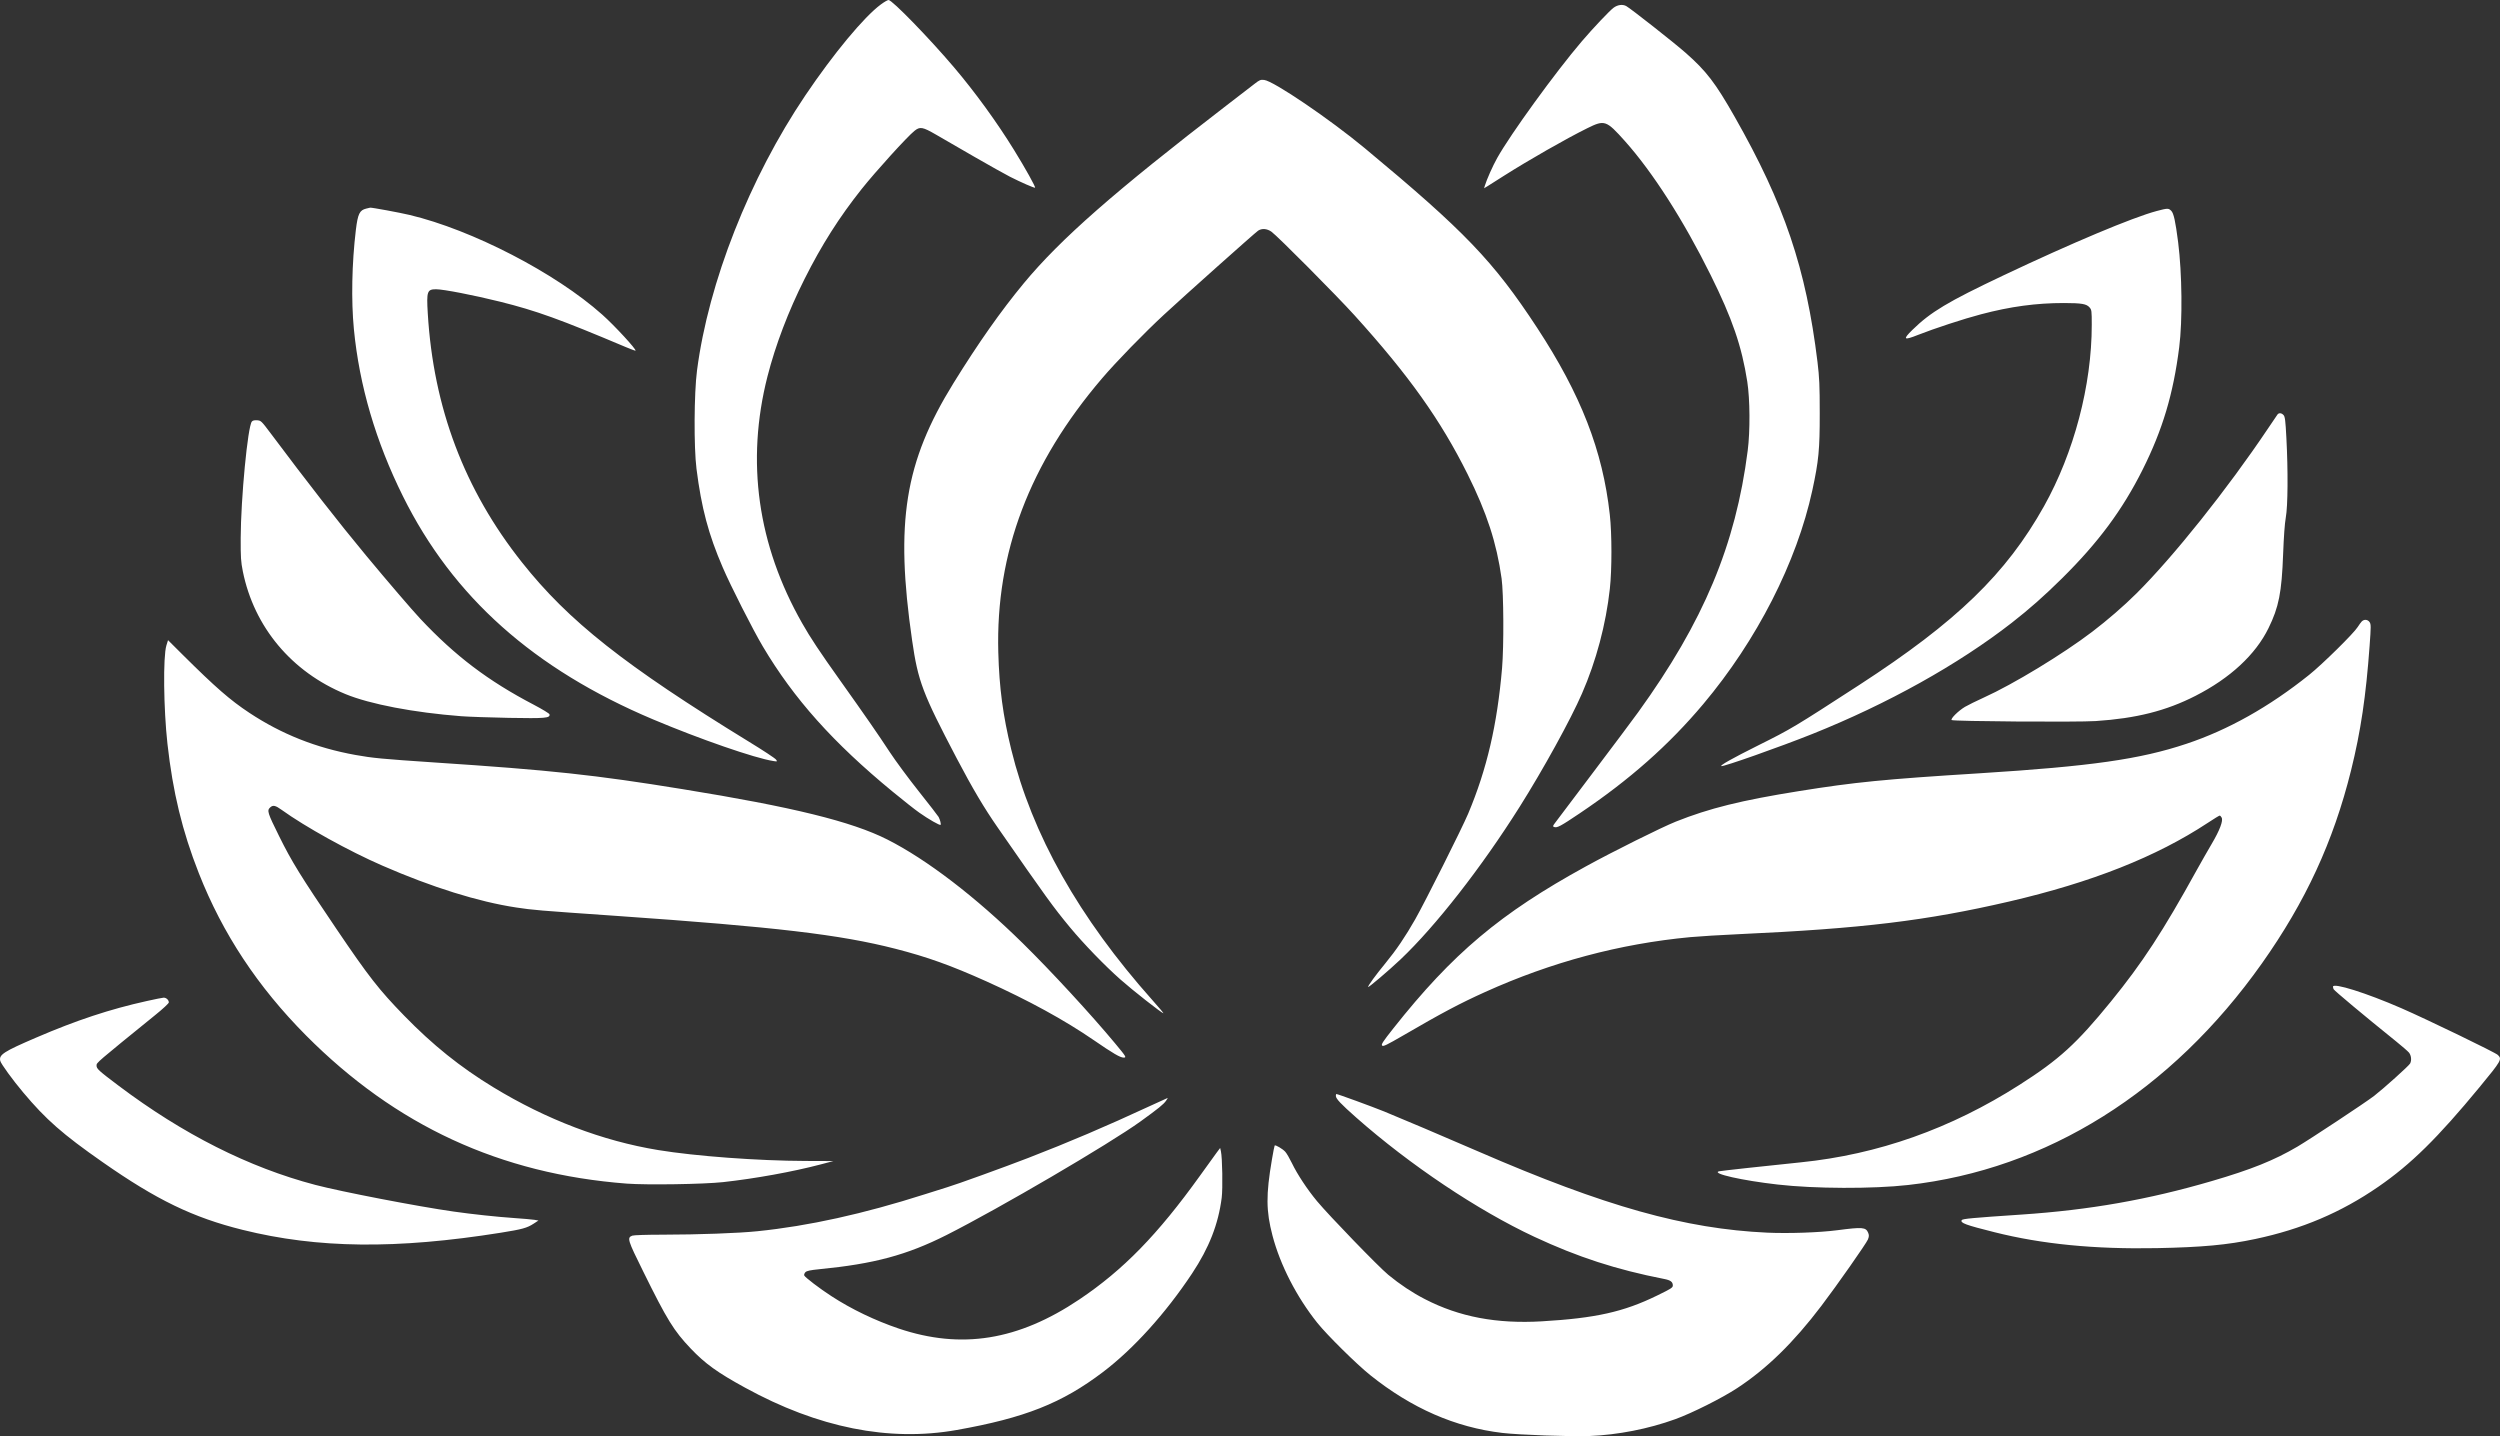 <svg width="47" height="27" viewBox="0 0 47 27" fill="none" xmlns="http://www.w3.org/2000/svg">
<rect x="0" y="0" width="47" height="27" fill="#333333" stroke="none"/>
<path fill-rule="evenodd" clip-rule="evenodd" d="M16.558 0.085C16.242 0.319 15.671 1.007 15.14 1.794C14.092 3.348 13.319 5.308 13.104 6.964C13.048 7.39 13.043 8.408 13.094 8.813C13.187 9.549 13.319 10.046 13.588 10.669C13.736 11.014 14.155 11.84 14.341 12.153C14.924 13.136 15.664 13.964 16.779 14.881C16.976 15.043 17.203 15.223 17.284 15.279C17.458 15.402 17.668 15.522 17.683 15.507C17.695 15.495 17.674 15.412 17.646 15.359C17.635 15.339 17.469 15.124 17.275 14.88C17.081 14.636 16.835 14.303 16.728 14.14C16.501 13.794 16.279 13.474 15.799 12.799C15.411 12.254 15.236 11.991 15.082 11.719C14.242 10.245 14.021 8.674 14.429 7.075C14.58 6.485 14.82 5.853 15.126 5.244C15.445 4.608 15.779 4.082 16.198 3.555C16.463 3.222 17.055 2.57 17.191 2.461C17.296 2.376 17.344 2.385 17.597 2.531C17.718 2.6 18.042 2.788 18.318 2.948C18.594 3.107 18.896 3.276 18.988 3.323C19.193 3.427 19.442 3.536 19.459 3.529C19.476 3.522 19.275 3.161 19.063 2.818C18.739 2.293 18.332 1.733 17.934 1.264C17.468 0.715 16.773 0 16.705 0C16.687 0 16.621 0.038 16.558 0.085ZM30.336 0.145C30.262 0.199 29.948 0.531 29.738 0.777C29.241 1.359 28.4 2.519 28.148 2.969C28.064 3.118 27.951 3.373 27.914 3.494L27.901 3.539L27.963 3.502C27.997 3.481 28.136 3.393 28.272 3.306C28.74 3.009 29.436 2.611 29.84 2.411C30.168 2.249 30.196 2.259 30.549 2.653C31.071 3.238 31.649 4.139 32.16 5.17C32.567 5.99 32.745 6.509 32.849 7.176C32.9 7.506 32.904 8.105 32.857 8.471C32.63 10.247 32.028 11.686 30.797 13.391C30.698 13.528 30.315 14.04 29.946 14.528C29.577 15.017 29.255 15.443 29.231 15.476C29.192 15.528 29.19 15.537 29.216 15.547C29.272 15.569 29.334 15.536 29.698 15.291C30.635 14.661 31.373 14.008 32.021 13.237C33.03 12.037 33.779 10.568 34.072 9.217C34.191 8.667 34.212 8.451 34.211 7.768C34.211 7.239 34.204 7.099 34.169 6.806C33.954 5.046 33.547 3.84 32.612 2.196C32.25 1.559 32.081 1.338 31.692 0.995C31.483 0.81 30.654 0.158 30.573 0.114C30.504 0.077 30.413 0.089 30.336 0.145ZM23.587 1.575C23.53 1.619 23.295 1.8 23.064 1.978C20.954 3.601 19.938 4.492 19.246 5.327C18.816 5.847 18.394 6.446 17.925 7.204C17.007 8.689 16.826 9.818 17.148 12.041C17.259 12.81 17.345 13.035 17.988 14.26C18.285 14.825 18.502 15.191 18.758 15.559C19.668 16.87 19.805 17.059 20.114 17.432C20.372 17.743 20.765 18.15 21.066 18.416C21.29 18.615 21.844 19.05 21.873 19.05C21.88 19.05 21.788 18.94 21.667 18.805C20.284 17.253 19.4 15.684 19.011 14.089C18.855 13.453 18.786 12.931 18.768 12.263C18.718 10.389 19.353 8.713 20.718 7.114C20.983 6.803 21.512 6.259 21.883 5.916C22.259 5.567 23.598 4.373 23.652 4.337C23.723 4.29 23.819 4.297 23.903 4.356C24.013 4.433 25.123 5.55 25.465 5.928C26.489 7.06 27.082 7.894 27.591 8.915C27.953 9.643 28.136 10.205 28.23 10.876C28.269 11.159 28.274 12.139 28.239 12.559C28.148 13.624 27.953 14.462 27.602 15.296C27.486 15.572 26.797 16.945 26.607 17.281C26.421 17.608 26.249 17.862 26.045 18.11C25.864 18.33 25.72 18.527 25.72 18.555C25.72 18.577 26.107 18.248 26.331 18.036C26.992 17.409 27.852 16.307 28.569 15.169C29.011 14.468 29.53 13.526 29.741 13.039C30.008 12.428 30.192 11.736 30.265 11.07C30.305 10.706 30.305 10.038 30.264 9.673C30.131 8.471 29.721 7.419 28.899 6.164C28.077 4.91 27.537 4.347 25.659 2.787C25 2.24 23.944 1.523 23.767 1.503C23.699 1.495 23.68 1.503 23.587 1.575ZM6.887 3.921C6.76 3.951 6.727 4.019 6.69 4.324C6.615 4.95 6.601 5.648 6.653 6.187C6.755 7.247 7.065 8.303 7.576 9.331C8.515 11.223 10.036 12.579 12.281 13.526C13.158 13.896 14.192 14.254 14.537 14.307C14.617 14.32 14.617 14.319 14.589 14.28C14.574 14.257 14.348 14.108 14.086 13.948C11.744 12.511 10.689 11.678 9.812 10.571C8.731 9.209 8.148 7.666 8.042 5.889C8.017 5.478 8.031 5.438 8.198 5.438C8.336 5.438 8.912 5.55 9.398 5.671C10.084 5.842 10.522 6 11.767 6.526C11.863 6.566 11.944 6.596 11.948 6.593C11.969 6.572 11.554 6.121 11.321 5.914C10.445 5.132 8.877 4.321 7.7 4.041C7.516 3.997 6.989 3.9 6.959 3.904C6.953 3.906 6.92 3.913 6.887 3.921ZM40.546 3.967C40.093 4.088 38.944 4.571 37.663 5.178C36.612 5.676 36.299 5.864 35.952 6.203C35.766 6.385 35.789 6.404 36.062 6.295C36.361 6.177 36.92 5.993 37.242 5.909C37.798 5.762 38.282 5.697 38.802 5.697C39.139 5.698 39.226 5.713 39.284 5.78C39.323 5.825 39.325 5.844 39.325 6.109C39.325 7.242 38.991 8.509 38.428 9.516C37.715 10.789 36.786 11.688 34.953 12.878C33.727 13.673 33.681 13.701 33.055 14.013C32.563 14.259 32.327 14.392 32.361 14.403C32.402 14.417 33.45 14.047 34.069 13.8C35.486 13.233 36.814 12.493 37.822 11.708C38.157 11.446 38.428 11.207 38.763 10.876C39.448 10.199 39.9 9.59 40.28 8.832C40.657 8.08 40.858 7.407 40.969 6.529C41.033 6.028 41.023 5.142 40.949 4.553C40.898 4.158 40.866 4.011 40.82 3.964C40.768 3.912 40.753 3.912 40.546 3.967ZM42.818 7.791C42.808 7.804 42.727 7.923 42.639 8.055C41.871 9.2 40.857 10.47 40.162 11.16C39.922 11.398 39.625 11.655 39.334 11.877C38.786 12.295 37.844 12.867 37.298 13.113C37.159 13.176 36.999 13.255 36.941 13.289C36.816 13.364 36.666 13.513 36.691 13.537C36.717 13.562 39.052 13.579 39.399 13.556C40.161 13.506 40.723 13.364 41.275 13.082C41.926 12.75 42.404 12.308 42.648 11.809C42.842 11.414 42.896 11.142 42.923 10.411C42.935 10.09 42.953 9.84 42.973 9.729C43.012 9.517 43.017 8.853 42.984 8.234C42.967 7.905 42.958 7.833 42.931 7.804C42.895 7.763 42.845 7.758 42.818 7.791ZM4.735 7.925C4.657 8.019 4.528 9.373 4.525 10.117C4.524 10.481 4.529 10.559 4.565 10.741C4.776 11.788 5.483 12.633 6.496 13.049C6.957 13.239 7.779 13.396 8.673 13.465C8.804 13.475 9.206 13.489 9.566 13.496C10.254 13.508 10.344 13.501 10.331 13.43C10.327 13.413 10.2 13.336 10.035 13.249C9.176 12.8 8.558 12.332 7.902 11.633C7.749 11.47 7.275 10.917 6.88 10.441C6.361 9.815 5.784 9.076 5.089 8.147C4.914 7.914 4.907 7.907 4.834 7.901C4.783 7.898 4.751 7.905 4.735 7.925ZM44.401 11.683C44.385 11.7 44.35 11.748 44.324 11.789C44.252 11.906 43.657 12.492 43.41 12.689C42.663 13.287 41.89 13.722 41.106 13.983C40.232 14.275 39.312 14.406 37.214 14.538C35.418 14.65 34.868 14.705 33.826 14.872C32.735 15.046 32.133 15.196 31.504 15.447C31.235 15.555 30.326 16.007 29.815 16.288C28.207 17.17 27.31 17.925 26.196 19.332C25.996 19.585 25.963 19.636 25.984 19.657C26.005 19.678 26.067 19.648 26.383 19.465C27.108 19.043 27.444 18.865 27.92 18.65C29.166 18.087 30.451 17.743 31.779 17.618C31.946 17.603 32.359 17.577 32.697 17.562C35.003 17.457 36.211 17.311 37.771 16.949C39.328 16.587 40.538 16.108 41.506 15.47C41.62 15.394 41.721 15.333 41.73 15.333C41.74 15.333 41.756 15.35 41.767 15.371C41.799 15.43 41.731 15.609 41.581 15.863C41.51 15.983 41.385 16.203 41.303 16.35C40.661 17.514 40.278 18.1 39.685 18.829C39.038 19.623 38.714 19.918 37.967 20.395C36.675 21.22 35.307 21.704 33.854 21.852C33.233 21.915 32.338 22.013 32.313 22.021C32.179 22.064 32.751 22.193 33.417 22.269C34.111 22.349 35.208 22.353 35.873 22.278C38.483 21.985 40.82 20.52 42.524 18.112C43.346 16.95 43.867 15.822 44.2 14.483C44.382 13.749 44.48 13.09 44.549 12.136C44.575 11.777 44.575 11.737 44.549 11.697C44.515 11.645 44.446 11.638 44.401 11.683ZM3.128 12.135C3.064 12.346 3.075 13.325 3.148 13.983C3.249 14.892 3.427 15.626 3.737 16.414C4.185 17.553 4.846 18.553 5.754 19.467C7.441 21.163 9.404 22.07 11.784 22.252C12.159 22.28 13.224 22.264 13.593 22.224C14.193 22.158 14.903 22.03 15.429 21.891L15.668 21.828L15.145 21.826C14.25 21.823 13.079 21.737 12.373 21.621C11.329 21.45 10.274 21.048 9.279 20.443C8.653 20.062 8.136 19.647 7.598 19.094C7.125 18.608 6.931 18.36 6.323 17.461C5.652 16.47 5.487 16.204 5.248 15.721C5.028 15.277 5.016 15.238 5.08 15.179C5.132 15.131 5.178 15.141 5.293 15.224C5.736 15.544 6.561 16.001 7.189 16.274C8.119 16.68 8.996 16.954 9.706 17.061C10.036 17.11 10.068 17.113 11.592 17.219C14.592 17.428 15.791 17.57 16.834 17.837C17.434 17.991 17.877 18.15 18.545 18.45C19.336 18.807 20.012 19.176 20.563 19.555C20.928 19.806 21.06 19.883 21.125 19.883C21.183 19.883 21.173 19.867 20.961 19.612C20.513 19.073 19.762 18.258 19.23 17.735C18.346 16.865 17.425 16.159 16.682 15.783C16.013 15.445 14.906 15.172 12.832 14.836C11.184 14.568 10.36 14.479 8.177 14.335C7.18 14.268 7.009 14.252 6.681 14.193C5.941 14.059 5.294 13.802 4.689 13.402C4.326 13.162 4.05 12.921 3.437 12.312L3.159 12.035L3.128 12.135ZM43.86 18.55C43.86 18.559 43.865 18.58 43.871 18.596C43.881 18.622 44.444 19.093 45.044 19.576C45.155 19.665 45.265 19.761 45.288 19.788C45.331 19.84 45.342 19.935 45.31 19.994C45.286 20.039 44.808 20.468 44.632 20.604C44.459 20.736 43.435 21.413 43.193 21.556C42.755 21.814 42.324 21.987 41.582 22.204C40.381 22.555 39.282 22.748 38.003 22.834C37.075 22.896 36.897 22.913 36.881 22.938C36.848 22.991 36.951 23.029 37.498 23.166C38.394 23.391 39.376 23.487 40.546 23.465C41.404 23.448 41.871 23.405 42.4 23.293C43.273 23.108 44.011 22.795 44.714 22.31C45.326 21.888 45.826 21.396 46.616 20.438C47.029 19.937 47.043 19.912 46.958 19.832C46.908 19.784 45.622 19.162 45.145 18.954C44.486 18.667 43.86 18.47 43.86 18.55ZM2.761 18.819C2.065 18.973 1.435 19.182 0.682 19.506C0.068 19.77 -0.024 19.829 0.005 19.945C0.018 20 0.24 20.305 0.437 20.539C0.863 21.047 1.18 21.325 1.926 21.846C2.945 22.559 3.627 22.889 4.56 23.121C5.97 23.472 7.454 23.488 9.416 23.175C9.816 23.111 9.908 23.086 10.031 23.006L10.123 22.946L10.05 22.933C10.009 22.926 9.836 22.911 9.664 22.899C9.341 22.877 8.876 22.827 8.526 22.777C7.856 22.682 6.415 22.404 5.928 22.276C4.677 21.947 3.442 21.324 2.228 20.41C1.846 20.122 1.815 20.093 1.815 20.03C1.815 19.978 1.813 19.98 2.912 19.088C3.066 18.964 3.174 18.863 3.174 18.845C3.174 18.8 3.124 18.754 3.076 18.756C3.054 18.757 2.912 18.785 2.761 18.819ZM25.114 20.604C25.114 20.655 25.206 20.753 25.497 21.01C26.505 21.9 27.78 22.754 28.846 23.252C29.662 23.633 30.384 23.868 31.288 24.045C31.407 24.068 31.449 24.1 31.449 24.167C31.449 24.208 31.417 24.228 31.15 24.358C30.524 24.664 29.995 24.782 28.987 24.841C28.139 24.891 27.435 24.758 26.789 24.424C26.553 24.303 26.32 24.148 26.099 23.966C25.918 23.817 24.99 22.858 24.761 22.583C24.578 22.363 24.389 22.077 24.288 21.867C24.245 21.778 24.189 21.681 24.162 21.652C24.113 21.598 23.979 21.52 23.964 21.535C23.959 21.54 23.936 21.659 23.912 21.8C23.799 22.464 23.801 22.764 23.923 23.23C24.068 23.782 24.376 24.382 24.765 24.869C24.948 25.098 25.503 25.646 25.76 25.852C26.539 26.476 27.358 26.834 28.244 26.939C28.561 26.976 29.537 27.011 29.884 26.997C30.414 26.976 30.992 26.863 31.494 26.681C31.81 26.567 32.374 26.284 32.66 26.096C33.215 25.732 33.718 25.241 34.242 24.55C34.532 24.169 35.088 23.375 35.117 23.302C35.139 23.245 35.14 23.222 35.122 23.177C35.078 23.071 35.017 23.066 34.543 23.128C34.206 23.172 33.623 23.192 33.225 23.174C31.675 23.103 30.18 22.683 27.795 21.649C27.168 21.377 26.283 21.001 26.023 20.896C25.791 20.802 25.148 20.567 25.122 20.567C25.118 20.567 25.114 20.584 25.114 20.604ZM21.626 20.79C20.785 21.18 20.097 21.473 19.326 21.771C18.892 21.939 17.964 22.275 17.807 22.32C17.772 22.331 17.582 22.391 17.385 22.453C16.233 22.821 15.2 23.049 14.24 23.147C13.881 23.184 13.136 23.211 12.452 23.212C12.165 23.212 11.913 23.22 11.888 23.23C11.785 23.269 11.796 23.306 12.095 23.909C12.544 24.819 12.668 25.018 12.987 25.354C13.257 25.637 13.486 25.803 14.007 26.088C15.38 26.842 16.715 27.109 17.985 26.884C19.265 26.657 19.964 26.38 20.735 25.795C21.309 25.36 21.912 24.693 22.41 23.943C22.732 23.457 22.904 23.017 22.968 22.518C22.99 22.345 22.98 21.759 22.953 21.643L22.939 21.582L22.872 21.671C22.836 21.72 22.696 21.914 22.561 22.102C21.764 23.212 21.118 23.875 20.291 24.43C19.143 25.201 18.074 25.373 16.897 24.977C16.454 24.827 16.007 24.613 15.63 24.367C15.414 24.228 15.133 24.013 15.119 23.978C15.114 23.963 15.124 23.936 15.142 23.917C15.168 23.892 15.228 23.879 15.404 23.861C16.431 23.761 17.047 23.596 17.798 23.217C18.784 22.719 20.859 21.504 21.443 21.082C21.783 20.836 21.873 20.763 21.922 20.694C21.942 20.665 21.956 20.641 21.953 20.641C21.95 20.642 21.803 20.709 21.626 20.79Z" fill="white"/>
</svg>
